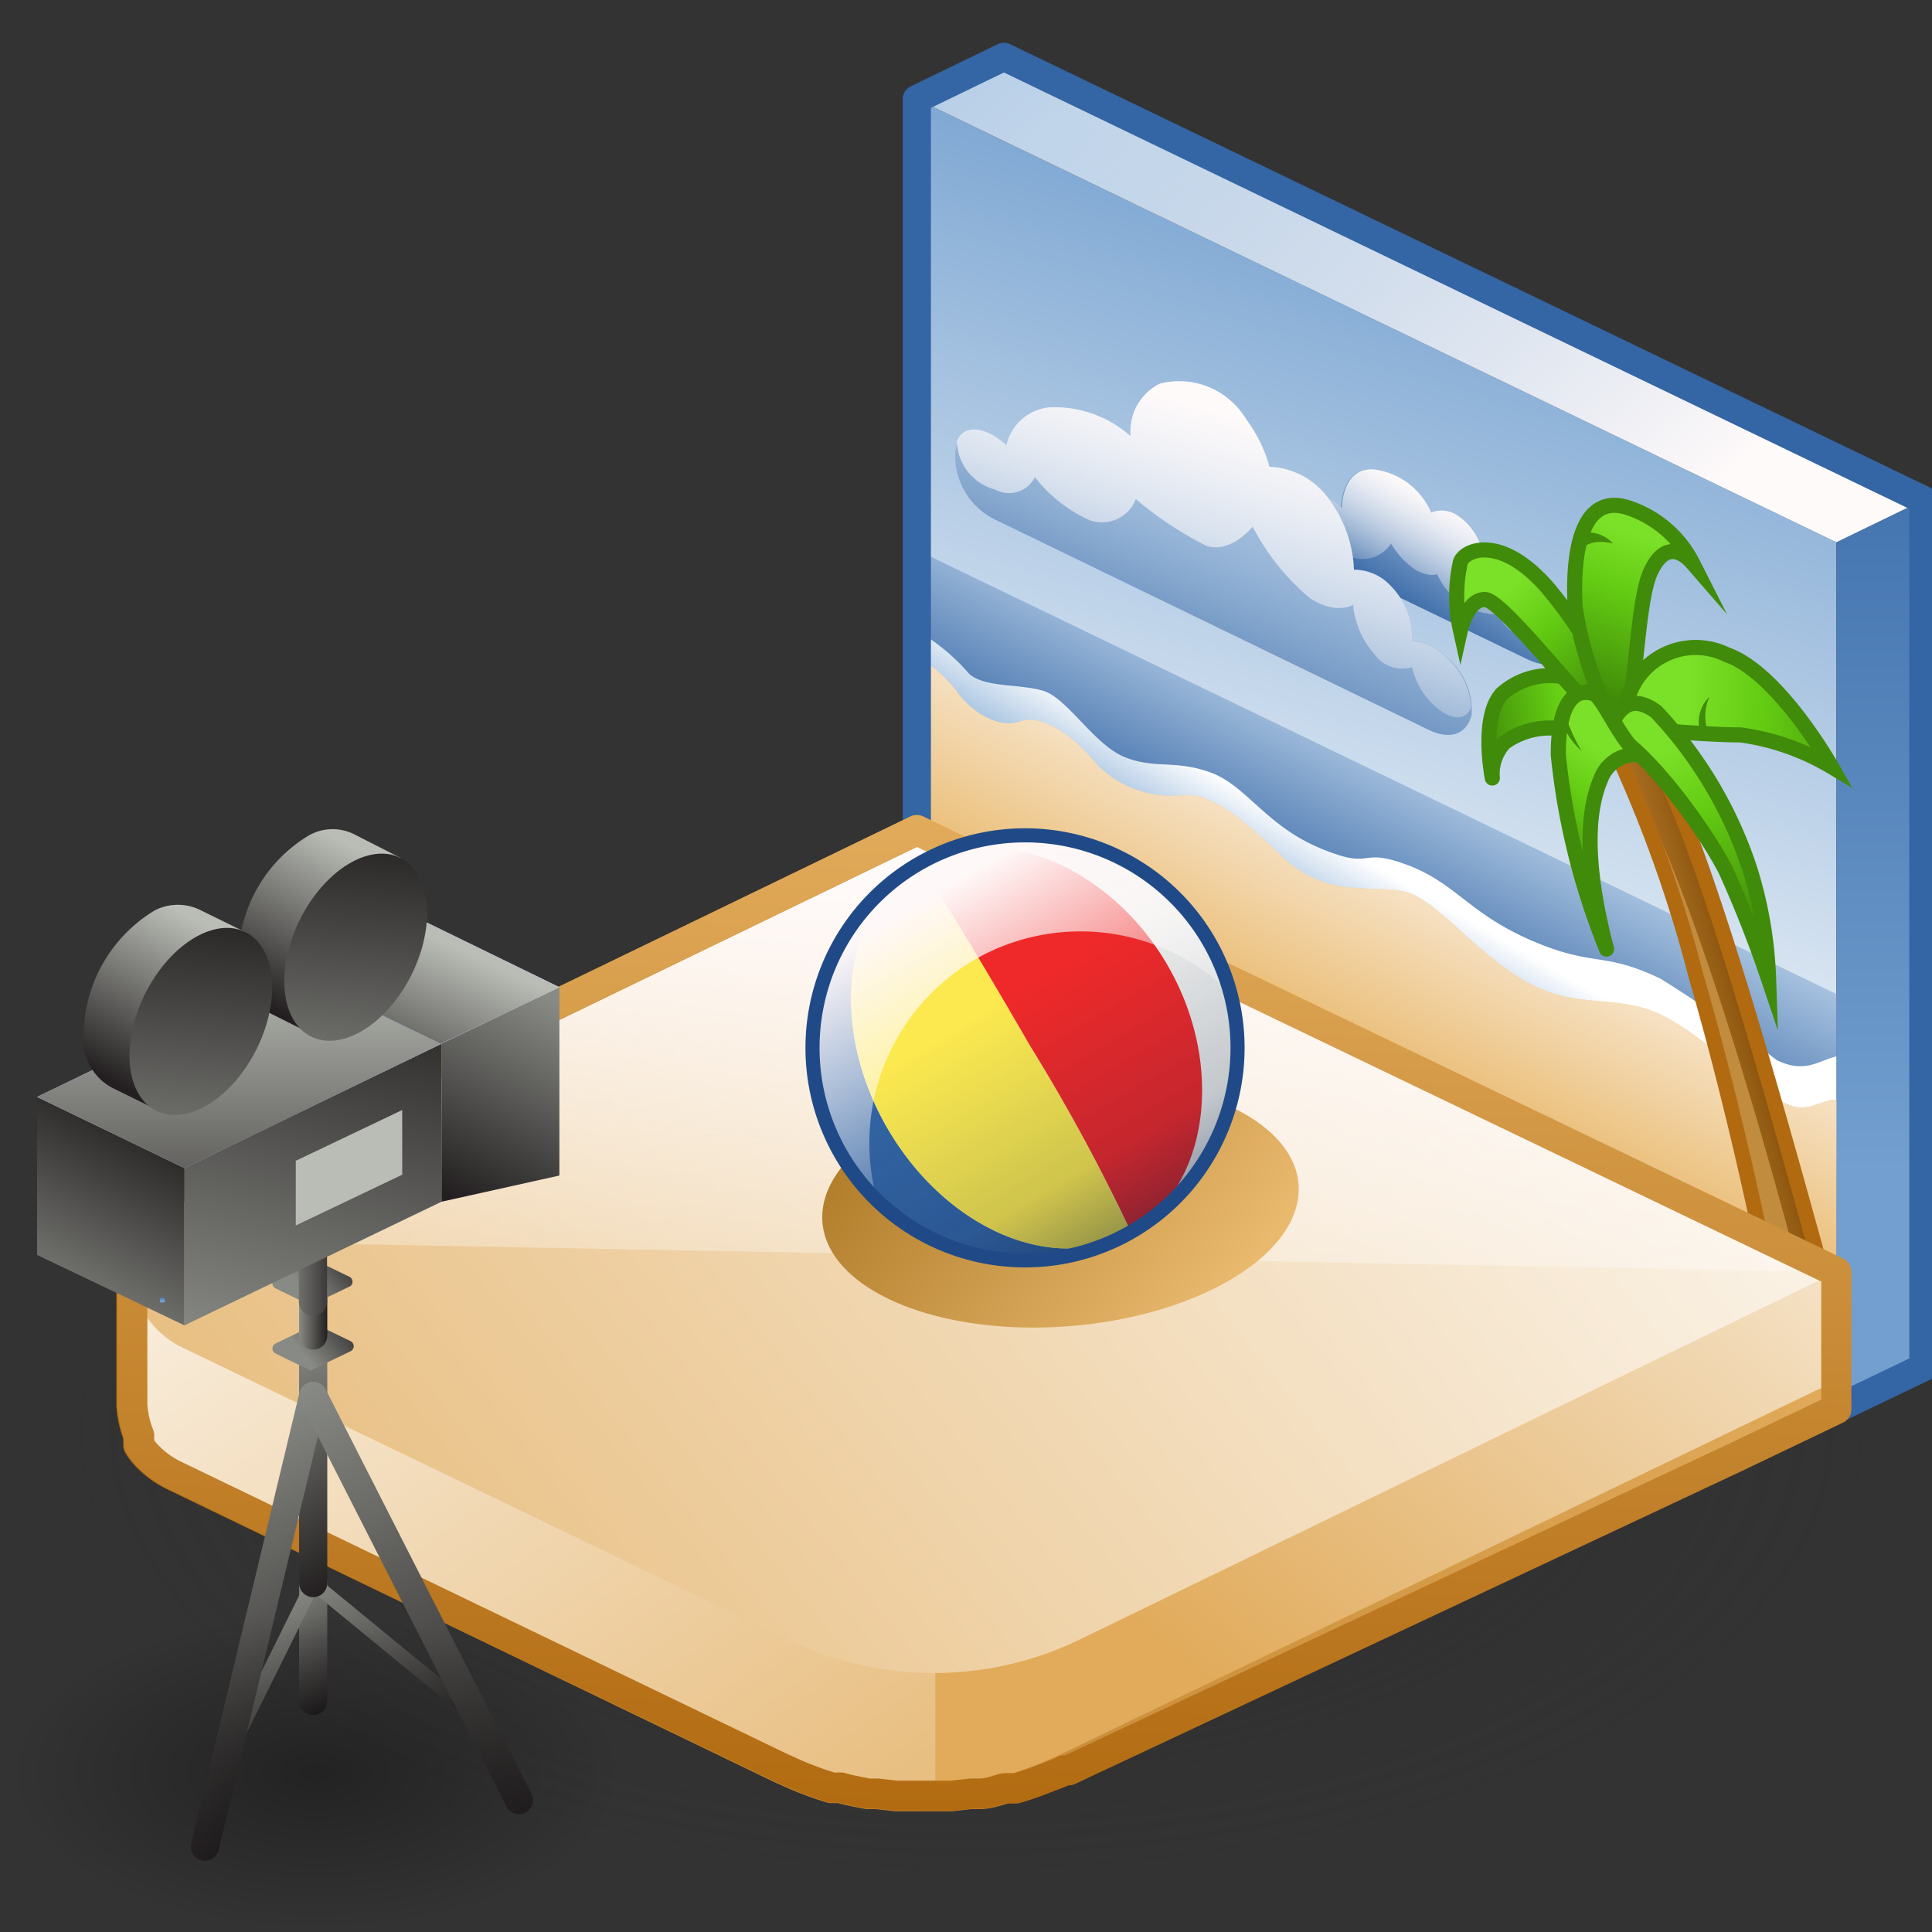 <?xml version="1.0" encoding="UTF-8" standalone="no"?>
<svg
   viewBox="0 0 48 48"
   version="1.1"
   id="svg30407"
   sodipodi:docname="backgroundplate.svg"
   inkscape:version="1.1 (c68e22c387, 2021-05-23)"
   xmlns:inkscape="http://www.inkscape.org/namespaces/inkscape"
   xmlns:sodipodi="http://sodipodi.sourceforge.net/DTD/sodipodi-0.dtd"
   xmlns:xlink="http://www.w3.org/1999/xlink"
   xmlns="http://www.w3.org/2000/svg"
   xmlns:svg="http://www.w3.org/2000/svg">
  <rect x="0" y="0" width="48" height="48" fill="#333333" stroke="none"/>
  <sodipodi:namedview
     id="namedview30409"
     pagecolor="#ffffff"
     bordercolor="#666666"
     borderopacity="1.0"
     inkscape:pageshadow="2"
     inkscape:pageopacity="0.0"
     inkscape:pagecheckerboard="0"
     showgrid="false"
     inkscape:snap-global="false"
     inkscape:zoom="15.6875"
     inkscape:cx="24"
     inkscape:cy="24"
     inkscape:window-width="2880"
     inkscape:window-height="1557"
     inkscape:window-x="-8"
     inkscape:window-y="-8"
     inkscape:window-maximized="1"
     inkscape:current-layer="svg30407" />
  <defs
     id="defs30253">
    <linearGradient
       inkscape:collect="always"
       id="linearGradient31376">
      <stop
         style="stop-color:#000000;stop-opacity:0.323"
         offset="0"
         id="stop31372" />
      <stop
         style="stop-color:#000000;stop-opacity:0;"
         offset="1"
         id="stop31374" />
    </linearGradient>
    <radialGradient
       id="radialGradient31254"
       cx="27.52"
       cy="37.55"
       r="20.49"
       gradientTransform="matrix(1.18,0,0,0.6,-8.34,13.02)"
       gradientUnits="userSpaceOnUse">
      <stop
         offset="0.35"
         stop-color="#2c2c2c"
         stop-opacity="0.5"
         id="stop31248"
         style="stop-color:#000000;stop-opacity:1" />
      <stop
         offset="0.78"
         stop-color="#2c2c2c"
         stop-opacity="0.1"
         id="stop31250" />
      <stop
         offset="0.93"
         stop-color="#2c2c2c"
         stop-opacity="0"
         id="stop31252" />
    </radialGradient>
    <style
       id="style30113">.cls-1{isolation:isolate;}.cls-2{fill:url(#radial-gradient);}.cls-3{opacity:0.4;fill:url(#linear-gradient);}.cls-3,.cls-65{mix-blend-mode:multiply;}.cls-4{fill:url(#linear-gradient-2);}.cls-5{fill:url(#linear-gradient-3);}.cls-6{fill:url(#linear-gradient-4);}.cls-7{fill:url(#linear-gradient-5);}.cls-8{fill:url(#linear-gradient-6);}.cls-9{fill:url(#linear-gradient-7);}.cls-10{fill:#e9b96e;}.cls-11{fill:url(#linear-gradient-8);}.cls-12{fill:url(#linear-gradient-9);}.cls-13{fill:url(#linear-gradient-10);}.cls-14{fill:url(#linear-gradient-11);}.cls-15{opacity:0.55;fill:url(#linear-gradient-12);}.cls-16{fill:url(#linear-gradient-13);}.cls-17,.cls-20,.cls-22,.cls-24,.cls-34,.cls-35,.cls-37,.cls-38,.cls-39,.cls-41,.cls-43,.cls-55,.cls-56,.cls-67{fill:none;}.cls-17{stroke:#3465a4;}.cls-17,.cls-22,.cls-34,.cls-35,.cls-37,.cls-38,.cls-39,.cls-41,.cls-43,.cls-55,.cls-56{stroke-linecap:round;stroke-linejoin:round;}.cls-17,.cls-34,.cls-35,.cls-37,.cls-39,.cls-41,.cls-43,.cls-55,.cls-56{stroke-width:0.7px;}.cls-18{fill:#c28c3f;}.cls-19{fill:url(#linear-gradient-14);}.cls-20{stroke:#b16a10;}.cls-20,.cls-24,.cls-67{stroke-miterlimit:10;}.cls-20,.cls-22,.cls-24,.cls-38,.cls-67{stroke-width:0.35px;}.cls-21{fill:url(#linear-gradient-15);}.cls-22,.cls-24{stroke:#408b09;}.cls-23{fill:url(#linear-gradient-16);}.cls-25{fill:url(#linear-gradient-17);}.cls-26{fill:url(#linear-gradient-18);}.cls-27{fill:url(#linear-gradient-19);}.cls-28{fill:url(#linear-gradient-20);}.cls-29{fill:#408b09;}.cls-30{fill:url(#linear-gradient-21);}.cls-31{fill:url(#linear-gradient-22);}.cls-32{fill:url(#linear-gradient-23);}.cls-33{fill:url(#linear-gradient-24);}.cls-34{stroke:url(#linear-gradient-25);}.cls-35{stroke:url(#linear-gradient-26);}.cls-36{fill:url(#linear-gradient-27);}.cls-37{stroke:url(#linear-gradient-28);}.cls-38{stroke:url(#linear-gradient-29);}.cls-39{stroke:url(#linear-gradient-30);}.cls-40{fill:url(#linear-gradient-31);}.cls-41{stroke:url(#linear-gradient-32);}.cls-42{fill:url(#linear-gradient-33);}.cls-43{stroke:url(#linear-gradient-34);}.cls-44{fill:url(#linear-gradient-35);}.cls-45{fill:url(#linear-gradient-36);}.cls-46{fill:url(#linear-gradient-37);}.cls-47{fill:url(#linear-gradient-38);}.cls-48{fill:url(#linear-gradient-39);}.cls-49{fill:url(#linear-gradient-40);}.cls-50{fill:url(#linear-gradient-41);}.cls-51{fill:url(#linear-gradient-42);}.cls-52{fill:url(#linear-gradient-43);}.cls-53{fill:url(#linear-gradient-44);}.cls-54{fill:url(#linear-gradient-45);}.cls-55{stroke:url(#linear-gradient-46);}.cls-56{stroke:url(#linear-gradient-47);}.cls-57{fill:url(#linear-gradient-48);}.cls-58{fill:url(#linear-gradient-49);}.cls-59{fill:url(#linear-gradient-50);}.cls-60{fill:url(#linear-gradient-51);}.cls-61{fill:#eeeeec;}.cls-62{fill:#3465a4;}.cls-63{fill:#fce94f;}.cls-64{fill:#ef2929;}.cls-65{fill:url(#linear-gradient-52);}.cls-66{fill:url(#linear-gradient-53);}.cls-67{stroke:#204a87;}</style>
    <radialGradient
       id="radial-gradient"
       cx="27.52"
       cy="37.55"
       r="20.49"
       gradientTransform="matrix(1.18,0,0,0.6,-8.34,13.02)"
       gradientUnits="userSpaceOnUse">
      <stop
         offset="0.35"
         stop-color="#2c2c2c"
         stop-opacity="0.5"
         id="stop30115" />
      <stop
         offset="0.78"
         stop-color="#2c2c2c"
         stop-opacity="0.1"
         id="stop30117" />
      <stop
         offset="0.93"
         stop-color="#2c2c2c"
         stop-opacity="0"
         id="stop30119" />
    </radialGradient>
    <linearGradient
       id="linear-gradient"
       x1="10.12"
       y1="33.5"
       x2="9.54"
       y2="42.59"
       gradientUnits="userSpaceOnUse">
      <stop
         offset="0"
         stop-color="#d3d7cf"
         id="stop30122" />
      <stop
         offset="1"
         stop-color="#888a85"
         id="stop30124" />
    </linearGradient>
    <linearGradient
       id="linear-gradient-2"
       x1="36"
       y1="6.07"
       x2="30.86"
       y2="22.65"
       gradientUnits="userSpaceOnUse">
      <stop
         offset="0"
         stop-color="#729fcf"
         id="stop30127" />
      <stop
         offset="1"
         stop-color="#e3ecf5"
         id="stop30129" />
    </linearGradient>
    <linearGradient
       id="linear-gradient-3"
       x1="44.16"
       y1="28.65"
       x2="44.16"
       y2="7.13"
       gradientUnits="userSpaceOnUse">
      <stop
         offset="0"
         stop-color="#729fcf"
         id="stop30132" />
      <stop
         offset="1"
         stop-color="#3465a4"
         id="stop30134" />
    </linearGradient>
    <linearGradient
       id="linear-gradient-4"
       x1="29.27"
       y1="1.79"
       x2="48.4"
       y2="31.87"
       gradientUnits="userSpaceOnUse">
      <stop
         offset="0"
         stop-color="#b2cbe5"
         id="stop30137" />
      <stop
         offset="1"
         stop-color="#3465a4"
         id="stop30139" />
    </linearGradient>
    <linearGradient
       id="linear-gradient-5"
       x1="24.27"
       y1="-2.07"
       x2="45.16"
       y2="21.74"
       gradientUnits="userSpaceOnUse">
      <stop
         offset="0.05"
         stop-color="#fff"
         stop-opacity="0"
         id="stop30142" />
      <stop
         offset="0.69"
         stop-color="snow"
         id="stop30144" />
    </linearGradient>
    <linearGradient
       id="linear-gradient-6"
       x1="35.16"
       y1="18.08"
       x2="32.23"
       y2="23.66"
       gradientUnits="userSpaceOnUse">
      <stop
         offset="0"
         stop-color="#fff"
         id="stop30147" />
      <stop
         offset="0.25"
         stop-color="#b2cbe5"
         id="stop30149" />
      <stop
         offset="1"
         stop-color="#3465a4"
         id="stop30151" />
    </linearGradient>
    <linearGradient
       id="linear-gradient-7"
       x1="33.36"
       y1="22.09"
       x2="30.46"
       y2="27.1"
       xlink:href="#linear-gradient-6" />
    <linearGradient
       id="linear-gradient-8"
       x1="32.07"
       y1="26.25"
       x2="35.09"
       y2="20.04"
       gradientUnits="userSpaceOnUse">
      <stop
         offset="0"
         stop-color="#fff"
         stop-opacity="0"
         id="stop30155" />
      <stop
         offset="1"
         stop-color="snow"
         id="stop30157" />
    </linearGradient>
    <linearGradient
       id="linear-gradient-9"
       x1="34.62"
       y1="13.21"
       x2="33.06"
       y2="15.7"
       xlink:href="#linear-gradient-4" />
    <linearGradient
       id="linear-gradient-10"
       x1="34.39"
       y1="13.3"
       x2="33.35"
       y2="15.2"
       gradientUnits="userSpaceOnUse">
      <stop
         offset="0"
         stop-color="snow"
         id="stop30161" />
      <stop
         offset="1"
         stop-color="#fffdfd"
         stop-opacity="0.19"
         id="stop30163" />
    </linearGradient>
    <linearGradient
       id="linear-gradient-11"
       x1="29.78"
       y1="11.6"
       x2="25.35"
       y2="25.01"
       xlink:href="#linear-gradient-4" />
    <linearGradient
       id="linear-gradient-12"
       x1="27.02"
       y1="18.33"
       x2="29.14"
       y2="14.02"
       gradientUnits="userSpaceOnUse">
      <stop
         offset="0.17"
         stop-color="#204a87"
         id="stop30167" />
      <stop
         offset="1"
         stop-color="#729fcf"
         stop-opacity="0"
         id="stop30169" />
    </linearGradient>
    <linearGradient
       id="linear-gradient-13"
       x1="29.79"
       y1="11.24"
       x2="28.04"
       y2="16.96"
       xlink:href="#linear-gradient-10" />
    <linearGradient
       id="linear-gradient-14"
       x1="-41.63"
       y1="44.38"
       x2="-46.8"
       y2="44.25"
       gradientTransform="matrix(-0.69,-0.06,0.3,1.09,-3.81,-25.12)"
       gradientUnits="userSpaceOnUse">
      <stop
         offset="0"
         stop-color="#b16a10"
         stop-opacity="0"
         id="stop30173" />
      <stop
         offset="1"
         stop-color="#7b4706"
         id="stop30175" />
    </linearGradient>
    <linearGradient
       id="linear-gradient-15"
       x1="-47.36"
       y1="24.88"
       x2="-43.23"
       y2="24.88"
       gradientTransform="matrix(-0.73, -0.27, 0.17, 1.06, -0.97, -19.92)"
       gradientUnits="userSpaceOnUse">
      <stop
         offset="0"
         stop-color="#7be028"
         id="stop30178" />
      <stop
         offset="0.35"
         stop-color="#64cc13"
         id="stop30180" />
      <stop
         offset="1"
         stop-color="#408b09"
         id="stop30182" />
    </linearGradient>
    <linearGradient
       id="linear-gradient-16"
       x1="-44.86"
       y1="18.87"
       x2="-46.76"
       y2="21.25"
       gradientTransform="matrix(-0.74,-0.32,0.13,1.05,-0.38,-18.8)"
       xlink:href="#linear-gradient-15" />
    <linearGradient
       id="linear-gradient-17"
       x1="-48.29"
       y1="30.62"
       x2="-47.76"
       y2="34.28"
       gradientTransform="matrix(-0.69,-0.07,0.29,1.18,-3.66,-25.64)"
       xlink:href="#linear-gradient-15" />
    <linearGradient
       id="linear-gradient-18"
       x1="-37.45"
       y1="54.98"
       x2="-42.03"
       y2="59.38"
       gradientTransform="matrix(-0.57,0.25,0.49,1.06,-8.59,-31.31)"
       xlink:href="#linear-gradient-15" />
    <linearGradient
       id="linear-gradient-19"
       x1="-45.63"
       y1="37.81"
       x2="-46.88"
       y2="41.67"
       gradientTransform="matrix(-0.69,-0.06,0.3,1.09,-3.77,-25.02)"
       xlink:href="#linear-gradient-15" />
    <linearGradient
       id="linear-gradient-20"
       x1="-44.16"
       y1="36.09"
       x2="-42.73"
       y2="39.65"
       gradientTransform="matrix(-0.69,-0.09,0.29,1.09,-3.45,-24.53)"
       xlink:href="#linear-gradient-15" />
    <linearGradient
       id="linear-gradient-21"
       x1="12.21"
       y1="16.57"
       x2="32.08"
       y2="45.52"
       gradientUnits="userSpaceOnUse">
      <stop
         offset="0"
         stop-color="#fff"
         id="stop30190" />
      <stop
         offset="1"
         stop-color="#e1ab5b"
         id="stop30192" />
    </linearGradient>
    <linearGradient
       id="linear-gradient-22"
       x1="42.3"
       y1="19.2"
       x2="26.41"
       y2="38.75"
       xlink:href="#linear-gradient-21" />
    <linearGradient
       id="linear-gradient-23"
       x1="41.26"
       y1="16.15"
       x2="0.65"
       y2="48.58"
       xlink:href="#linear-gradient-21" />
    <linearGradient
       id="linear-gradient-24"
       x1="23.3"
       y1="34.93"
       x2="23.64"
       y2="21.91"
       xlink:href="#linear-gradient-8" />
    <linearGradient
       id="linear-gradient-25"
       x1="3.25"
       y1="32.08"
       x2="43.5"
       y2="32.08"
       gradientUnits="userSpaceOnUse">
      <stop
         offset="0"
         stop-color="#b16a10"
         id="stop30198" />
      <stop
         offset="1"
         stop-color="#e1ab5b"
         id="stop30200" />
    </linearGradient>
    <linearGradient
       id="linear-gradient-26"
       x1="23.08"
       y1="43.78"
       x2="23.68"
       y2="20.45"
       xlink:href="#linear-gradient-25" />
    <linearGradient
       id="linear-gradient-27"
       x1="28.55"
       y1="32.07"
       x2="17.16"
       y2="23.15"
       gradientTransform="rotate(4.61,-1.58e-4,-0.027)"
       gradientUnits="userSpaceOnUse">
      <stop
         offset="0"
         stop-color="#e9b96e"
         id="stop30204" />
      <stop
         offset="1"
         stop-color="#8f5902"
         id="stop30206" />
    </linearGradient>
    <linearGradient
       id="linear-gradient-28"
       x1="7.33"
       y1="37.61"
       x2="8.86"
       y2="40.54"
       gradientUnits="userSpaceOnUse">
      <stop
         offset="0"
         stop-color="#888a85"
         id="stop30209" />
      <stop
         offset="1"
         stop-color="#231f20"
         id="stop30211" />
    </linearGradient>
    <linearGradient
       id="linear-gradient-29"
       x1="7.17"
       y1="37.89"
       x2="9.59"
       y2="42.5"
       xlink:href="#linear-gradient-28"
       gradientTransform="translate(-0.319,1.721)" />
    <linearGradient
       id="linear-gradient-30"
       x1="6.7"
       y1="31.96"
       x2="9.49"
       y2="37.27"
       xlink:href="#linear-gradient-28"
       gradientTransform="translate(-0.319,1.721)" />
    <linearGradient
       id="linear-gradient-31"
       x1="9.97"
       y1="33.28"
       x2="9.97"
       y2="31.57"
       gradientTransform="matrix(-0.62,-0.78,-0.78,0.62,39.731,20.851)"
       xlink:href="#linear-gradient-28" />
    <linearGradient
       id="linear-gradient-32"
       x1="7.75"
       y1="30.75"
       x2="8.45"
       y2="30.75"
       xlink:href="#linear-gradient-28"
       gradientTransform="translate(-0.319,1.721)" />
    <linearGradient
       id="linear-gradient-33"
       x1="11.24"
       y1="32.28"
       x2="11.24"
       y2="30.56"
       gradientTransform="matrix(-0.62,-0.78,-0.78,0.62,39.731,20.851)"
       xlink:href="#linear-gradient-28" />
    <linearGradient
       id="linear-gradient-34"
       x1="7.75"
       y1="29.13"
       x2="8.45"
       y2="29.13"
       xlink:href="#linear-gradient-28"
       gradientTransform="translate(-0.319,1.721)" />
    <linearGradient
       id="linear-gradient-35"
       x1="7.56"
       y1="30.57"
       x2="8.79"
       y2="25.59"
       xlink:href="#linear-gradient-28"
       gradientTransform="translate(-0.319,1.721)" />
    <linearGradient
       id="linear-gradient-36"
       x1="8.32"
       y1="28.91"
       x2="6.62"
       y2="34.52"
       gradientUnits="userSpaceOnUse">
      <stop
         offset="0"
         stop-color="#babdb6"
         id="stop30221" />
      <stop
         offset="1"
         stop-color="#231f20"
         id="stop30223" />
    </linearGradient>
    <linearGradient
       id="linear-gradient-37"
       x1="4.88"
       y1="30.16"
       x2="6.19"
       y2="27.66"
       xlink:href="#linear-gradient-28"
       gradientTransform="translate(-0.319,1.721)" />
    <linearGradient
       id="linear-gradient-38"
       x1="25.48"
       y1="25.97"
       x2="28.48"
       y2="30.69"
       gradientTransform="matrix(-1,0,0,1,33.031,1.721)"
       xlink:href="#linear-gradient-4" />
    <linearGradient
       id="linear-gradient-39"
       x1="7.2"
       y1="28.38"
       x2="7.2"
       y2="23.49"
       xlink:href="#linear-gradient-4"
       gradientTransform="translate(-0.319,1.721)" />
    <linearGradient
       id="linear-gradient-40"
       x1="7.2"
       y1="25.64"
       x2="7.2"
       y2="30.11"
       xlink:href="#linear-gradient-36"
       gradientTransform="translate(-0.319,1.721)" />
    <linearGradient
       id="linear-gradient-41"
       x1="22.27"
       y1="26.19"
       x2="23.52"
       y2="28.57"
       gradientTransform="matrix(-1,0,0,1,33.031,1.721)"
       xlink:href="#linear-gradient-28" />
    <linearGradient
       id="linear-gradient-42"
       x1="23.52"
       y1="25.39"
       x2="25.02"
       y2="27.75"
       gradientTransform="matrix(-1,0,0,1,33.031,1.721)"
       xlink:href="#linear-gradient-4" />
    <linearGradient
       id="linear-gradient-43"
       x1="9.49"
       y1="26.82"
       x2="9.49"
       y2="23.16"
       xlink:href="#linear-gradient-4"
       gradientTransform="translate(-0.319,1.721)" />
    <linearGradient
       id="linear-gradient-44"
       x1="9.7"
       y1="25.45"
       x2="8.73"
       y2="27.56"
       xlink:href="#linear-gradient-36"
       gradientTransform="translate(-0.319,1.721)" />
    <linearGradient
       id="linear-gradient-45"
       x1="6.26"
       y1="29.83"
       x2="6.26"
       y2="29.77"
       xlink:href="#linear-gradient-3"
       gradientTransform="translate(-0.319,1.721)" />
    <linearGradient
       id="linear-gradient-46"
       x1="4.58"
       y1="34.41"
       x2="8.93"
       y2="42.71"
       xlink:href="#linear-gradient-28"
       gradientTransform="translate(-0.319,1.721)" />
    <linearGradient
       id="linear-gradient-47"
       x1="7.88"
       y1="32.68"
       x2="13.43"
       y2="43.28"
       xlink:href="#linear-gradient-28"
       gradientTransform="translate(-0.319,1.721)" />
    <linearGradient
       id="linear-gradient-48"
       x1="8.6"
       y1="24.29"
       x2="7.57"
       y2="26.24"
       xlink:href="#linear-gradient-36"
       gradientTransform="translate(-0.319,1.721)" />
    <linearGradient
       id="linear-gradient-49"
       x1="8.42"
       y1="27.73"
       x2="8.76"
       y2="24.02"
       gradientTransform="translate(-0.317,1.722)"
       xlink:href="#linear-gradient-28" />
    <linearGradient
       id="linear-gradient-50"
       x1="6.7"
       y1="25.2"
       x2="5.67"
       y2="27.16"
       xlink:href="#linear-gradient-36"
       gradientTransform="translate(-0.319,1.721)" />
    <linearGradient
       id="linear-gradient-51"
       x1="6.53"
       y1="28.64"
       x2="6.86"
       y2="24.94"
       gradientTransform="translate(-0.313,1.722)"
       xlink:href="#linear-gradient-28" />
    <linearGradient
       id="linear-gradient-52"
       x1="-23.88"
       y1="426.2"
       x2="-23.75"
       y2="436.76"
       gradientTransform="matrix(0.87,-0.5,0.5,0.87,-169.45,-357.48)"
       gradientUnits="userSpaceOnUse">
      <stop
         offset="0"
         stop-color="#00255d"
         stop-opacity="0"
         id="stop30241" />
      <stop
         offset="0.41"
         stop-color="#031a41"
         stop-opacity="0.18"
         id="stop30243" />
      <stop
         offset="1"
         stop-color="#031b35"
         id="stop30245" />
    </linearGradient>
    <linearGradient
       id="linear-gradient-53"
       x1="-23.85"
       y1="430.67"
       x2="-23.85"
       y2="419.92"
       gradientTransform="matrix(0.87,-0.5,0.5,0.87,-169.45,-357.48)"
       gradientUnits="userSpaceOnUse">
      <stop
         offset="0.05"
         stop-color="#fff"
         stop-opacity="0"
         id="stop30248" />
      <stop
         offset="0.69"
         stop-color="#fff8f8"
         id="stop30250" />
    </linearGradient>
    <linearGradient
       inkscape:collect="always"
       xlink:href="#linear-gradient-3"
       id="linearGradient30468"
       gradientUnits="userSpaceOnUse"
       x1="44.16"
       y1="28.65"
       x2="44.16"
       y2="7.13" />
    <linearGradient
       inkscape:collect="always"
       xlink:href="#linear-gradient-4"
       id="linearGradient30470"
       gradientUnits="userSpaceOnUse"
       x1="29.27"
       y1="1.79"
       x2="48.4"
       y2="31.87" />
    <linearGradient
       inkscape:collect="always"
       xlink:href="#linear-gradient-6"
       id="linearGradient30472"
       gradientUnits="userSpaceOnUse"
       x1="35.16"
       y1="18.08"
       x2="32.23"
       y2="23.66" />
    <linearGradient
       inkscape:collect="always"
       xlink:href="#linear-gradient-8"
       id="linearGradient30474"
       gradientUnits="userSpaceOnUse"
       x1="32.07"
       y1="26.25"
       x2="35.09"
       y2="20.04" />
    <linearGradient
       inkscape:collect="always"
       xlink:href="#linear-gradient-10"
       id="linearGradient30476"
       gradientUnits="userSpaceOnUse"
       x1="34.39"
       y1="13.3"
       x2="33.35"
       y2="15.2" />
    <linearGradient
       inkscape:collect="always"
       xlink:href="#linear-gradient-15"
       id="linearGradient30478"
       gradientUnits="userSpaceOnUse"
       gradientTransform="matrix(-0.73,-0.27,0.17,1.06,-0.97,-19.92)"
       x1="-47.36"
       y1="24.88"
       x2="-43.23"
       y2="24.88" />
    <linearGradient
       inkscape:collect="always"
       xlink:href="#linear-gradient-21"
       id="linearGradient30480"
       gradientUnits="userSpaceOnUse"
       x1="12.21"
       y1="16.57"
       x2="32.08"
       y2="45.52" />
    <linearGradient
       inkscape:collect="always"
       xlink:href="#linear-gradient-25"
       id="linearGradient30482"
       gradientUnits="userSpaceOnUse"
       x1="3.25"
       y1="32.08"
       x2="43.5"
       y2="32.08" />
    <linearGradient
       inkscape:collect="always"
       xlink:href="#linear-gradient-28"
       id="linearGradient30484"
       gradientUnits="userSpaceOnUse"
       x1="7.33"
       y1="37.61"
       x2="8.86"
       y2="40.54"
       gradientTransform="translate(-0.319,1.721)" />
    <linearGradient
       inkscape:collect="always"
       xlink:href="#linear-gradient-36"
       id="linearGradient30486"
       gradientUnits="userSpaceOnUse"
       x1="8.32"
       y1="28.91"
       x2="6.62"
       y2="34.52"
       gradientTransform="translate(-0.319,1.721)" />
    <radialGradient
       inkscape:collect="always"
       xlink:href="#linearGradient31376"
       id="radialGradient31378"
       cx="24"
       cy="35.58"
       fx="24"
       fy="35.58"
       r="23.14"
       gradientTransform="matrix(1,0,0,0.513,0,17.313)"
       gradientUnits="userSpaceOnUse" />
  </defs>
  <title
     id="title30255">2-Background_Plate</title>
  <g
     id="shadow"
     style="isolation:isolate">
    <path
       id="ellipse30257"
       style="fill:url(#radial-gradient)"
       class="cls-2"
       d="M 47.14,35.58 A 23.14,11.88 0 0 1 24,47.46 23.14,11.88 0 0 1 0.86,35.58 23.14,11.88 0 0 1 24,23.7 a 23.14,11.88 0 0 1 23.14,11.88 z" />
  </g>
  <g
     id="g31629"
     transform="matrix(1.071,0,0,1.071,-0.591,-1.598)"
     style="stroke-width:0.934">
    <path
       id="polygon30262"
       style="isolation:isolate;fill:url(#linear-gradient-2);stroke-width:0.934"
       class="cls-4"
       d="M 43.15,14.07 21.82,3.79 v 16.96 l 21.33,10.28 z" />
    <path
       id="polygon30264"
       style="isolation:isolate;fill:url(#linearGradient30468);stroke-width:0.934"
       class="cls-5"
       d="m 43.15,14.07 2.02,-0.98 v 20.12 l -2.02,0.97 z" />
    <path
       id="polygon30266"
       style="isolation:isolate;fill:url(#linearGradient30470);stroke-width:0.934"
       class="cls-6"
       d="M 45.17,13.09 23.84,2.81 21.82,3.79 43.15,14.07 Z" />
    <path
       id="polygon30268"
       style="isolation:isolate;fill:url(#linear-gradient-5);stroke-width:0.934"
       class="cls-7"
       d="M 45.17,13.09 23.84,2.81 21.82,3.79 43.15,14.07 Z" />
    <path
       id="polygon30270"
       style="isolation:isolate;fill:url(#linearGradient30472);stroke-width:0.934"
       class="cls-8"
       d="M 43.15,24.55 21.82,14.25 v 7.56 L 43.15,32.1 Z" />
    <path
       class="cls-9"
       d="m 43.15,26 c -0.4,0.09 -0.73,0.41 -1.39,0.08 A 30.57,30.57 0 0 0 39.08,24.2 c -1.35,-0.65 -1.54,-0.26 -3,-0.89 -1.46,-0.63 -1.76,-1.34 -2.9,-1.76 -1.14,-0.42 -0.73,0.15 -2,-0.38 -1.27,-0.53 -1.72,-1.46 -2.55,-1.76 -0.83,-0.3 -1.3,-0.07 -2,-0.36 -0.7,-0.29 -1.32,-1.36 -1.87,-1.53 -0.55,-0.17 -1.34,-0.07 -1.72,-0.39 a 4.74,4.74 0 0 0 -1.2,-1 v 4.59 L 43.15,31 Z"
       id="path30272"
       style="isolation:isolate;fill:url(#linear-gradient-7);stroke-width:0.934" />
    <path
       class="cls-10"
       d="m 43.15,27 c -0.37,0 -0.66,0.34 -1.17,0.09 -0.69,-0.33 -1.87,-1.56 -2.88,-2.05 -1.01,-0.49 -1.89,-0.14 -3,-0.7 -1.11,-0.56 -2,-1.72 -2.73,-2.08 C 32.64,21.9 31.43,22.47 30.28,21.35 29.13,20.23 28.54,19.9 28,19.94 a 2.44,2.44 0 0 1 -2,-0.71 c -0.52,-0.64 -1.25,-1.19 -1.79,-1 -0.54,0.19 -1.2,-0.3 -1.48,-0.72 A 2.77,2.77 0 0 0 21.9,16.78 v 6.91 L 43.15,34 Z"
       id="path30274"
       style="isolation:isolate;stroke-width:0.934" />
    <path
       class="cls-11"
       d="m 43.15,27 c -0.37,0 -0.66,0.34 -1.17,0.09 -0.69,-0.33 -1.87,-1.56 -2.88,-2.05 -1.01,-0.49 -1.89,-0.14 -3,-0.7 -1.11,-0.56 -2,-1.72 -2.73,-2.08 C 32.64,21.9 31.43,22.47 30.28,21.35 29.13,20.23 28.54,19.9 28,19.94 a 2.44,2.44 0 0 1 -2,-0.71 c -0.52,-0.64 -1.25,-1.19 -1.79,-1 -0.54,0.19 -1.2,-0.3 -1.48,-0.72 A 2.77,2.77 0 0 0 21.9,16.78 v 6.91 L 43.15,34 Z"
       id="path30276"
       style="isolation:isolate;fill:url(#linearGradient30474);stroke-width:0.934" />
    <path
       class="cls-12"
       d="m 35.91,16.75 -4.69,-2.27 a 1.29,1.29 0 0 1 -0.87,-1.09 c 0,-0.46 0.47,-0.81 1.31,-0.12 0,0 0,-0.94 0.73,-0.9 a 1.69,1.69 0 0 1 1.34,1 0.71,0.71 0 0 1 0.63,0.08 1.48,1.48 0 0 1 0.6,1.06 0.53,0.53 0 0 1 0.55,0.2 1,1 0 0 1 0.26,0.7 c 0,0 0.25,-0.1 0.59,0.19 a 1,1 0 0 1 0.37,1 c -0.09,0.33 -0.33,0.4 -0.82,0.15 z"
       id="path30278"
       style="isolation:isolate;fill:url(#linear-gradient-9);stroke-width:0.934" />
    <path
       class="cls-13"
       d="m 36.75,16.43 v 0 c -0.09,0.23 -0.26,0.28 -0.45,0.12 a 0.71,0.71 0 0 1 -0.23,-0.37 0.48,0.48 0 0 1 -0.46,-0.05 0.9,0.9 0 0 1 -0.3,-0.39 1.43,1.43 0 0 1 -0.78,-0.2 1.62,1.62 0 0 1 -0.64,-0.73 c 0,0 -0.14,0.08 -0.47,-0.08 a 1.82,1.82 0 0 1 -0.6,-0.63 0.78,0.78 0 0 1 -0.87,0.33 1.09,1.09 0 0 1 -0.58,-0.45 c -0.35,0.26 -0.85,-0.06 -1,-0.43 v 0 a 0.88,0.88 0 0 1 0,-0.16 c 0,-0.45 0.47,-0.81 1.31,-0.11 0,0 0,-0.94 0.73,-0.9 a 1.67,1.67 0 0 1 1.34,1 0.67,0.67 0 0 1 0.63,0.08 1.43,1.43 0 0 1 0.6,1.06 c 0,0 0.25,-0.1 0.55,0.2 a 1,1 0 0 1 0.26,0.7 c 0,0 0.25,-0.1 0.6,0.2 a 1,1 0 0 1 0.36,0.81 z"
       id="path30280"
       style="isolation:isolate;fill:url(#linearGradient30476);stroke-width:0.934" />
    <path
       class="cls-14"
       d="m 33.71,18.43 -10,-4.85 a 1.66,1.66 0 0 1 -1,-1.59 c 0.1,-0.79 0.81,-0.54 1.21,-0.16 a 1.13,1.13 0 0 1 1,-0.87 2.68,2.68 0 0 1 1.88,0.66 1.24,1.24 0 0 1 0.68,-1.22 1.83,1.83 0 0 1 2,0.84 3.26,3.26 0 0 1 0.52,1.08 1.86,1.86 0 0 1 1.28,0.61 2.94,2.94 0 0 1 0.68,1.78 1.12,1.12 0 0 1 0.84,0.36 1.73,1.73 0 0 1 0.51,1.28 1.26,1.26 0 0 1 0.77,0.36 1.59,1.59 0 0 1 0.61,1.37 c -0.13,0.48 -0.53,0.56 -0.98,0.35 z"
       id="path30282"
       style="isolation:isolate;fill:url(#linear-gradient-11);stroke-width:0.934" />
    <path
       class="cls-15"
       d="m 33.71,18.43 -10,-4.85 a 1.66,1.66 0 0 1 -1,-1.59 c 0.1,-0.79 0.81,-0.54 1.21,-0.16 a 1.13,1.13 0 0 1 1,-0.87 2.68,2.68 0 0 1 1.88,0.66 1.24,1.24 0 0 1 0.68,-1.22 1.83,1.83 0 0 1 2,0.84 3.26,3.26 0 0 1 0.52,1.08 1.86,1.86 0 0 1 1.28,0.61 2.94,2.94 0 0 1 0.68,1.78 1.12,1.12 0 0 1 0.84,0.36 1.73,1.73 0 0 1 0.51,1.28 1.26,1.26 0 0 1 0.77,0.36 1.59,1.59 0 0 1 0.61,1.37 c -0.13,0.48 -0.53,0.56 -0.98,0.35 z"
       id="path30284"
       style="isolation:isolate;fill:url(#linear-gradient-12);stroke-width:0.934" />
    <path
       class="cls-16"
       d="m 34.68,17.9 v 0 c -0.08,0.22 -0.35,0.39 -0.81,0 a 1.7,1.7 0 0 1 -0.56,-0.93 0.8,0.8 0 0 1 -0.89,-0.32 2,2 0 0 1 -0.48,-1.13 c 0,0 -0.38,0.25 -1,-0.15 a 5.47,5.47 0 0 1 -1.33,-1.66 c 0,0 -0.51,0.64 -1.08,0.44 a 8.2,8.2 0 0 1 -1.63,-1.08 0.84,0.84 0 0 1 -1.07,0.49 3.31,3.31 0 0 1 -1.27,-1 0.67,0.67 0 0 1 -0.92,0.29 1.19,1.19 0 0 1 -0.89,-1.12 v 0 c 0.2,-0.48 0.79,-0.25 1.15,0.09 a 1.13,1.13 0 0 1 1,-0.88 2.67,2.67 0 0 1 1.88,0.67 1.23,1.23 0 0 1 0.68,-1.22 1.81,1.81 0 0 1 2,0.83 3.26,3.26 0 0 1 0.54,1.1 1.78,1.78 0 0 1 1.27,0.61 2.94,2.94 0 0 1 0.69,1.78 1.17,1.17 0 0 1 0.84,0.36 1.73,1.73 0 0 1 0.51,1.29 1.2,1.2 0 0 1 0.77,0.36 1.7,1.7 0 0 1 0.6,1.18 z"
       id="path30286"
       style="isolation:isolate;fill:url(#linear-gradient-13);stroke-width:0.934" />
    <path
       id="polygon30288"
       style="isolation:isolate;fill:none;stroke:#3465a4;stroke-width:0.654px;stroke-linecap:round;stroke-linejoin:round"
       class="cls-17"
       d="M 45.17,33.21 V 13.09 L 23.84,2.81 21.82,3.79 V 23.9 l 21.33,10.28 z" />
    <path
       class="cls-18"
       d="m 38.94,19.11 c 1.18,1.85 3.26,9.68 4.23,13.17 0.15,0.53 -0.44,0.62 -0.63,0.58 A 1.05,1.05 0 0 1 41.81,32.15 C 41.7,31.72 41,27.93 39.9,24.15 a 30.51,30.51 0 0 0 -1.73,-4.94"
       id="path30290"
       style="isolation:isolate;stroke-width:0.934" />
    <path
       class="cls-19"
       d="m 42.68,32.49 0.09,0.36 c 0.24,0 0.51,-0.19 0.4,-0.57 -1,-3.49 -3.06,-11.32 -4.23,-13.17 l -0.77,0.08 c 0.32,0.48 1.83,2.86 4.51,13.3 z"
       id="path30292"
       style="isolation:isolate;fill:url(#linear-gradient-14);stroke-width:0.934" />
    <path
       class="cls-20"
       d="m 38.94,19.11 c 1.18,1.85 3.26,9.68 4.23,13.17 0.15,0.53 -0.44,0.62 -0.63,0.58 A 1.05,1.05 0 0 1 41.81,32.15 C 41.7,31.72 41,27.93 39.9,24.15 a 30.51,30.51 0 0 0 -1.73,-4.94"
       id="path30294"
       style="isolation:isolate" />
    <path
       class="cls-21"
       d="m 37.72,17.68 a 1.68,1.68 0 0 0 -2.33,-0.09 c -0.5,0.55 -0.22,1.95 -0.22,1.95 a 1.07,1.07 0 0 1 0.28,-0.82 1.79,1.79 0 0 1 2.1,0"
       id="path30296"
       style="isolation:isolate;fill:url(#linearGradient30478);stroke-width:0.934" />
    <path
       class="cls-22"
       d="m 37.72,17.68 a 1.68,1.68 0 0 0 -2.33,-0.09 c -0.5,0.55 -0.22,1.95 -0.22,1.95 a 1.07,1.07 0 0 1 0.28,-0.82 1.79,1.79 0 0 1 2.1,0"
       id="path30298"
       style="isolation:isolate" />
    <path
       class="cls-23"
       d="m 38.15,18 a 10.09,10.09 0 0 0 -1.72,-2.9 c -1.07,-1.21 -1.9,-0.86 -2,-0.57 a 3.64,3.64 0 0 0 0,1.58 c 0,0 0.16,-0.72 0.57,-0.71 0.41,0.01 2.26,2.44 2.8,2.84"
       id="path30300"
       style="isolation:isolate;fill:url(#linear-gradient-16);stroke-width:0.934" />
    <path
       class="cls-24"
       d="m 38.15,18 a 10.09,10.09 0 0 0 -1.72,-2.9 c -1.07,-1.21 -1.9,-0.86 -2,-0.57 a 3.64,3.64 0 0 0 0,1.58 c 0,0 0.16,-0.72 0.57,-0.71 0.41,0.01 2.26,2.44 2.8,2.84"
       id="path30302"
       style="isolation:isolate" />
    <path
       class="cls-25"
       d="m 38.26,18.37 c 0.24,-0.88 0.28,-2.89 0.56,-3.56 0.28,-0.67 0.67,-0.63 1,-0.25 a 2.59,2.59 0 0 0 -1.53,-1.3 c -1.08,-0.32 -1.26,1.11 -1.2,2.29 a 8.2,8.2 0 0 0 0.94,2.8"
       id="path30304"
       style="isolation:isolate;fill:url(#linear-gradient-17);stroke-width:0.934" />
    <path
       class="cls-24"
       d="m 38.26,18.37 c 0.24,-0.88 0.28,-2.89 0.56,-3.56 0.28,-0.67 0.67,-0.63 1,-0.25 a 2.59,2.59 0 0 0 -1.53,-1.3 c -1.08,-0.32 -1.26,1.11 -1.2,2.29 a 8.2,8.2 0 0 0 0.94,2.8"
       id="path30306"
       style="isolation:isolate" />
    <path
       class="cls-26"
       d="m 38.25,18.06 a 1.64,1.64 0 0 1 2.36,-1.38 c 1.2,0.42 2.43,2.6 2.43,2.6 a 5.62,5.62 0 0 0 -2.11,-0.74 c -0.89,0 -2.67,-0.17 -2.67,-0.17"
       id="path30308"
       style="isolation:isolate;fill:url(#linear-gradient-18);stroke-width:0.934" />
    <path
       class="cls-24"
       d="m 38.25,18.06 a 1.64,1.64 0 0 1 2.36,-1.38 c 1.2,0.42 2.43,2.6 2.43,2.6 a 5.62,5.62 0 0 0 -2.11,-0.74 c -0.89,0 -2.67,-0.17 -2.67,-0.17"
       id="path30310"
       style="isolation:isolate" />
    <path
       class="cls-27"
       d="m 37.82,18.47 c 0.12,0 0.29,-1.09 1.15,-0.47 a 9.75,9.75 0 0 1 2.18,3.67 9.59,9.59 0 0 1 0.43,2.54 27.08,27.08 0 0 0 -1,-2.54 c -0.64,-1.22 -2.1,-3.07 -2.76,-3.2 z"
       id="path30312"
       style="isolation:isolate;fill:url(#linear-gradient-19);stroke-width:0.934" />
    <path
       class="cls-24"
       d="m 37.82,18.47 c 0.12,0 0.29,-1.09 1.15,-0.47 a 9.75,9.75 0 0 1 2.18,3.67 9.59,9.59 0 0 1 0.43,2.54 27.08,27.08 0 0 0 -1,-2.54 c -0.64,-1.22 -2.1,-3.07 -2.76,-3.2 z"
       id="path30314"
       style="isolation:isolate" />
    <path
       class="cls-28"
       d="m 38.58,19 a 0.87,0.87 0 0 0 -0.9,0.58 c -0.29,0.68 -0.4,1.86 0.14,3.93 A 16.38,16.38 0 0 1 36.7,19 c 0,-1.57 0.62,-1.49 0.83,-1.41 0.21,0.08 0.63,1.12 1.05,1.41 z"
       id="path30316"
       style="isolation:isolate;fill:url(#linear-gradient-20);stroke-width:0.934" />
    <path
       class="cls-22"
       d="m 38.58,19 a 0.87,0.87 0 0 0 -0.9,0.58 c -0.29,0.68 -0.4,1.86 0.14,3.93 A 16.38,16.38 0 0 1 36.7,19 c 0,-1.57 0.62,-1.49 0.83,-1.41 0.21,0.08 0.63,1.12 1.05,1.41 z"
       id="path30318"
       style="isolation:isolate" />
    <path
       class="cls-29"
       d="m 40.15,18.4 a 1.11,1.11 0 0 1 0.06,-0.75 0.83,0.83 0 0 0 -0.24,0.73"
       id="path30320"
       style="isolation:isolate;stroke-width:0.934" />
    <path
       class="cls-29"
       d="m 37.27,13.85 a 0.8,0.8 0 0 1 0.7,0.25 c 0,0 -0.65,-0.19 -0.82,0.29"
       id="path30322"
       style="isolation:isolate;stroke-width:0.934" />
    <path
       class="cls-29"
       d="m 36.88,18.13 a 4,4 0 0 0 0.36,0.78 1.53,1.53 0 0 1 -0.4,-0.54"
       id="path30324"
       style="isolation:isolate;stroke-width:0.934" />
    <path
       class="cls-30"
       d="M 21.82,23.9 3.6,30.83 v 3.25 a 2.27,2.27 0 0 0 0.16,0.72 v 0 a 0.31,0.31 0 0 0 0,0.1 v 0 0 0.07 0 0 0.05 l 0.05,0.08 v 0 l 0.07,0.09 v 0 a 2.19,2.19 0 0 0 0.69,0.53 l 14.06,6.78 0.2,0.09 a 8,8 0 0 0 1,0.38 h 0.21 c 0.21,0.06 0.43,0.1 0.64,0.14 h 0.21 l 0.44,0.05 h 0.21 0.87 0.21 l 0.43,-0.05 h 0.22 c 0.21,0 0.43,-0.08 0.64,-0.14 h 0.21 a 8,8 0 0 0 1,-0.38 l 0.2,-0.09 17.56,-8.46 V 31 Z"
       id="path30326"
       style="isolation:isolate;fill:url(#linearGradient30480);stroke-width:0.934" />
    <path
       class="cls-31"
       d="m 43.14,31 v 3.14 l -17.54,8.5 a 0.68,0.68 0 0 0 -0.21,0.1 8.42,8.42 0 0 1 -1,0.36 0.83,0.83 0 0 1 -0.21,0.06 c -0.22,0.06 -0.43,0.11 -0.65,0.15 h -0.21 l -0.43,0.05 H 22.68 22.25 V 27.89 h 11.49 z"
       id="path30328"
       style="isolation:isolate;fill:url(#linear-gradient-22);stroke-width:0.934" />
    <path
       class="cls-32"
       d="M 21.82,20.75 4.78,29 a 2.08,2.08 0 0 0 0,3.75 l 14.06,6.78 a 7.76,7.76 0 0 0 6.75,0 L 43.15,31 Z"
       id="path30330"
       style="isolation:isolate;fill:url(#linear-gradient-23);stroke-width:0.934" />
    <path
       class="cls-33"
       d="M 43.14,31 3.68,30.26 A 2.05,2.05 0 0 1 4.77,29 l 17.05,-8.2 z"
       id="path30332"
       style="isolation:isolate;fill:url(#linear-gradient-24);stroke-width:0.934" />
    <path
       class="cls-34"
       d="M 21.82,20.75 4.78,29 A 2.07,2.07 0 0 0 3.6,30.83 v 0 3.25 a 2.27,2.27 0 0 0 0.16,0.72 v 0 a 0.31,0.31 0 0 0 0,0.1 v 0 0 0.07 0 0 0.05 l 0.05,0.08 v 0 l 0.07,0.09 v 0 a 2.19,2.19 0 0 0 0.69,0.53 l 14.06,6.78 0.2,0.09 a 8,8 0 0 0 1,0.38 h 0.21 c 0.21,0.06 0.43,0.1 0.64,0.14 h 0.21 l 0.44,0.05 h 0.21 0.87 0.21 l 0.43,-0.05 h 0.22 c 0.21,0 0.43,-0.08 0.64,-0.14 h 0.21 a 8,8 0 0 0 1,-0.38 l 0.2,-0.09 17.56,-8.46"
       id="path30334"
       style="isolation:isolate;stroke:url(#linearGradient30482)" />
    <path
       class="cls-35"
       d="M 43.15,31 21.82,20.75 v 0 L 4.77,29 A 2,2 0 0 0 3.7,30.2 v 0.05 0 a 2.18,2.18 0 0 0 -0.08,0.57 v 0 3.25 a 2.27,2.27 0 0 0 0.16,0.72 v 0 a 0.31,0.31 0 0 0 0,0.1 v 0 0 0.07 0 0 0.05 l 0.05,0.08 v 0 l 0.07,0.09 v 0 a 2.19,2.19 0 0 0 0.69,0.53 l 14.06,6.78 0.2,0.09 a 8,8 0 0 0 1,0.38 h 0.21 c 0.21,0.06 0.43,0.1 0.64,0.14 h 0.21 l 0.44,0.05 h 0.21 1.08 l 0.43,-0.05 h 0.21 c 0.19,0 0.37,-0.07 0.55,-0.12 h 0.1 v 0 h 0.14 0.05 c 0.23,-0.07 0.47,-0.15 0.69,-0.24 l 0.34,-0.13 0.09,-0.05 v 0 h 0.1 l 15.47,-7.26 2.34,-1.12 z"
       id="path30336"
       style="isolation:isolate;stroke:url(#linear-gradient-26)" />
    <path
       id="ellipse30338"
       style="isolation:isolate;fill:url(#linear-gradient-27);stroke-width:0.934"
       class="cls-36"
       transform="rotate(-4.61)"
       d="m 28.248,31.33 a 5.54,2.86 0 0 1 -5.54,2.86 5.54,2.86 0 0 1 -5.54,-2.86 5.54,2.86 0 0 1 5.54,-2.86 5.54,2.86 0 0 1 5.54,2.86 z" />
    <path
       id="circle30388"
       style="isolation:isolate;fill:#eeeeec;stroke-width:0.934"
       class="cls-61"
       d="m 29.26,25.8 a 4.93,4.93 0 0 1 -4.93,4.93 4.93,4.93 0 0 1 -4.93,-4.93 4.93,4.93 0 0 1 4.93,-4.93 4.93,4.93 0 0 1 4.93,4.93 z" />
    <path
       class="cls-61"
       d="m 21.87,21.53 c 1.77,-1 4.41,0 5.77,2.36 1.36,2.36 0.92,5.16 -0.85,6.18 a 4.93,4.93 0 1 0 -4.92,-8.54 z"
       id="path30390"
       style="isolation:isolate;stroke-width:0.934" />
    <path
       class="cls-62"
       d="m 21.13,27.65 c -1.36,-2.36 -1,-5.09 0.74,-6.12 a 4.93,4.93 0 0 0 4.92,8.54 C 25,31.09 22.49,30 21.13,27.65 Z"
       id="path30392"
       style="isolation:isolate;stroke-width:0.934" />
    <path
       class="cls-63"
       d="m 24.44,25.74 c -1.36,-2.36 -2.51,-4.24 -2.57,-4.21 -1.77,1 -2.1,3.76 -0.74,6.12 1.36,2.36 3.9,3.44 5.66,2.42 a 43.35,43.35 0 0 0 -2.35,-4.33 z"
       id="path30394"
       style="isolation:isolate;stroke-width:0.934" />
    <path
       class="cls-64"
       d="m 27.64,23.89 c -1.36,-2.35 -4,-3.38 -5.77,-2.36 0.06,0 1.21,1.85 2.57,4.21 a 43.35,43.35 0 0 1 2.35,4.33 c 1.77,-1.02 2.21,-3.82 0.85,-6.18 z"
       id="path30396"
       style="isolation:isolate;stroke-width:0.934" />
    <path
       id="circle30398"
       style="isolation:isolate;mix-blend-mode:multiply;fill:url(#linear-gradient-52);stroke-width:0.934"
       class="cls-65"
       d="m 29.26,25.8 a 4.93,4.93 0 0 1 -4.93,4.93 4.93,4.93 0 0 1 -4.93,-4.93 4.93,4.93 0 0 1 4.93,-4.93 4.93,4.93 0 0 1 4.93,4.93 z" />
    <path
       class="cls-66"
       d="m 23.15,23.76 a 4.93,4.93 0 0 1 5.94,0.77 4.93,4.93 0 1 0 -9,3.73 5.11,5.11 0 0 0 0.79,1 4.93,4.93 0 0 1 2.27,-5.5 z"
       id="path30400"
       style="isolation:isolate;fill:url(#linear-gradient-53);stroke-width:0.934" />
    <path
       id="circle30402"
       style="isolation:isolate;fill:none;stroke:#204a87;stroke-width:0.327px;stroke-miterlimit:10"
       class="cls-67"
       d="m 29.26,25.8 a 4.93,4.93 0 0 1 -4.93,4.93 4.93,4.93 0 0 1 -4.93,-4.93 4.93,4.93 0 0 1 4.93,-4.93 4.93,4.93 0 0 1 4.93,4.93 z" />
  </g>
  <path
     id="line30340"
     style="isolation:isolate;fill:none;stroke:url(#linearGradient30484);stroke-width:0.7px;stroke-linecap:round;stroke-linejoin:round"
     class="cls-37"
     d="m 7.781,39.331 v 2.93" />
  <path
     id="polyline30342"
     style="isolation:isolate;fill:none;stroke:url(#linear-gradient-29);stroke-width:0.35px;stroke-linecap:round;stroke-linejoin:round"
     class="cls-38"
     d="m 5.611,43.711 2.17,-4.38 4.07,3.34" />
  <path
     id="line30344"
     style="isolation:isolate;fill:none;stroke:url(#linear-gradient-30);stroke-width:0.7px;stroke-linecap:round;stroke-linejoin:round"
     class="cls-39"
     d="m 7.781,33.351 v 5.98" />
  <path
     class="cls-40"
     d="m 6.851,33.631 0.86,0.42 1,-0.48 a 0.14,0.14 0 0 0 0,-0.25 l -0.87,-0.42 -1,0.48 a 0.14,0.14 0 0 0 0.01,0.25 z"
     id="path30346"
     style="isolation:isolate;fill:url(#linear-gradient-31)" />
  <path
     id="line30348"
     style="isolation:isolate;fill:none;stroke:url(#linear-gradient-32);stroke-width:0.7px;stroke-linecap:round;stroke-linejoin:round"
     class="cls-41"
     d="m 7.781,31.751 v 1.43" />
  <path
     class="cls-42"
     d="m 6.851,32.011 0.86,0.42 1,-0.48 a 0.14,0.14 0 0 0 -0.03,-0.23 l -0.87,-0.42 -1,0.48 a 0.14,0.14 0 0 0 0.04,0.23 z"
     id="path30350"
     style="isolation:isolate;fill:url(#linear-gradient-33)" />
  <path
     id="line30376"
     style="isolation:isolate;fill:none;stroke:url(#linear-gradient-46);stroke-width:0.7px;stroke-linecap:round;stroke-linejoin:round"
     class="cls-55"
     d="m 7.781,34.681 -2.69,11.2" />
  <path
     id="line30378"
     style="isolation:isolate;fill:none;stroke:url(#linear-gradient-47);stroke-width:0.7px;stroke-linecap:round;stroke-linejoin:round"
     class="cls-56"
     d="M 7.781,34.681 12.891,44.721" />
  <g
     id="g31673"
     transform="matrix(2.034,0,0,2.034,-8.051,-31.857)"
     style="stroke-width:0.492">
    <path
       id="line30352"
       style="isolation:isolate;fill:none;stroke:url(#linear-gradient-34);stroke-width:0.344px;stroke-linecap:round;stroke-linejoin:round"
       class="cls-43"
       d="m 7.781,30.131 v 1.43" />
    <path
       id="polygon30354"
       style="isolation:isolate;fill:url(#linear-gradient-35);stroke-width:0.492"
       class="cls-44"
       d="m 6.211,29.921 3.14,-1.51 v 1.93 l -3.14,1.51 z" />
    <path
       id="polygon30356"
       style="isolation:isolate;fill:url(#linearGradient30486);stroke-width:0.492"
       class="cls-45"
       d="m 7.571,29.841 1.3,-0.62 v 0.79 l -1.3,0.62 z" />
    <path
       id="polygon30358"
       style="isolation:isolate;fill:url(#linear-gradient-37);stroke-width:0.492"
       class="cls-46"
       d="m 6.211,29.921 -1.8,-0.86 v 1.93 l 1.8,0.86 z" />
    <path
       id="polygon30360"
       style="isolation:isolate;fill:url(#linear-gradient-38);stroke-width:0.492"
       class="cls-47"
       d="m 4.411,29.061 3.14,-1.51 1.8,0.86 -3.14,1.51 z" />
    <path
       id="polyline30362"
       style="isolation:isolate;fill:url(#linear-gradient-39);stroke-width:0.492"
       class="cls-48"
       d="m 9.351,28.411 -3.14,1.52 -1.8,-0.87 3.13,-1.52 1.81,0.87" />
    <path
       id="polyline30364"
       style="isolation:isolate;fill:url(#linear-gradient-40);stroke-width:0.492"
       class="cls-49"
       d="m 9.351,28.411 -3.14,1.52 -1.8,-0.87 3.13,-1.52 1.81,0.87" />
    <path
       id="polygon30366"
       style="isolation:isolate;fill:url(#linear-gradient-41);stroke-width:0.492"
       class="cls-50"
       d="m 9.351,28.411 1.44,-0.69 v 2.3 l -1.44,0.32 z" />
    <path
       id="polygon30368"
       style="isolation:isolate;fill:url(#linear-gradient-42);stroke-width:0.492"
       class="cls-51"
       d="m 7.551,27.551 1.01,-0.92 2.23,1.09 -1.44,0.69 z" />
    <path
       id="polyline30370"
       style="isolation:isolate;fill:url(#linear-gradient-43);stroke-width:0.492"
       class="cls-52"
       d="m 10.791,27.721 -1.45,0.69 -1.79,-0.87 1,-0.91 2.24,1.09" />
    <path
       id="polyline30372"
       style="isolation:isolate;fill:url(#linear-gradient-44);stroke-width:0.492"
       class="cls-53"
       d="m 10.791,27.721 -1.45,0.69 -1.79,-0.87 1,-0.91 2.24,1.09" />
    <path
       id="rect30374"
       style="isolation:isolate;fill:url(#linear-gradient-45);stroke-width:0.492"
       class="cls-54"
       d="m 5.911,31.511 h 0.06 v 0.06 h -0.06 z" />
    <path
       class="cls-57"
       d="m 8.931,26.391 -0.08,-0.25 -0.55,-0.28 a 0.59,0.59 0 0 0 -0.56,0 1.77,1.77 0 0 0 -0.87,1.48 0.69,0.69 0 0 0 0.35,0.68 l 0.54,0.27 0.47,-0.52 -0.12,-0.05 a 1.88,1.88 0 0 0 0.5,-1.21 1.12,1.12 0 0 0 0,-0.27 h 0.07 z"
       id="path30380"
       style="isolation:isolate;fill:url(#linear-gradient-48);stroke-width:0.492" />
    <path
       id="ellipse30382"
       style="isolation:isolate;fill:url(#linear-gradient-49);stroke-width:0.492"
       class="cls-58"
       d="M 8.848,26.141 A 0.76,1.22 26.57 0 1 8.983,27.572 0.76,1.22 26.57 0 1 7.757,28.323 0.76,1.22 26.57 0 1 7.623,26.892 0.76,1.22 26.57 0 1 8.848,26.141 Z" />
    <path
       class="cls-59"
       d="m 7.031,27.311 -0.07,-0.26 -0.55,-0.27 a 0.62,0.62 0 0 0 -0.56,0 1.79,1.79 0 0 0 -0.87,1.49 0.67,0.67 0 0 0 0.35,0.68 l 0.53,0.26 0.48,-0.49 -0.13,-0.06 a 1.84,1.84 0 0 0 0.47,-1.22 0.77,0.77 0 0 0 0,-0.27 h 0.08 z"
       id="path30384"
       style="isolation:isolate;fill:url(#linear-gradient-50);stroke-width:0.492" />
    <path
       id="ellipse30386"
       style="isolation:isolate;fill:url(#linear-gradient-51);stroke-width:0.492"
       class="cls-60"
       d="M 6.957,27.048 A 0.76,1.22 26.57 0 1 7.091,28.479 0.76,1.22 26.57 0 1 5.866,29.23 0.76,1.22 26.57 0 1 5.732,27.799 0.76,1.22 26.57 0 1 6.957,27.048 Z" />
  </g>
  <g
     id="g30766"
     style="isolation:isolate;stroke-width:3.026"
     transform="matrix(0.33,0,0,0.33,-0.058,32.3)">
    <path
       id="path30764"
       style="fill:url(#radialGradient31378);fill-opacity:1;stroke-width:3.026"
       class="cls-2"
       d="M 47.14,35.58 A 23.14,11.88 0 0 1 24,47.46 23.14,11.88 0 0 1 0.86,35.58 23.14,11.88 0 0 1 24,23.7 a 23.14,11.88 0 0 1 23.14,11.88 z" />
  </g>
</svg>

